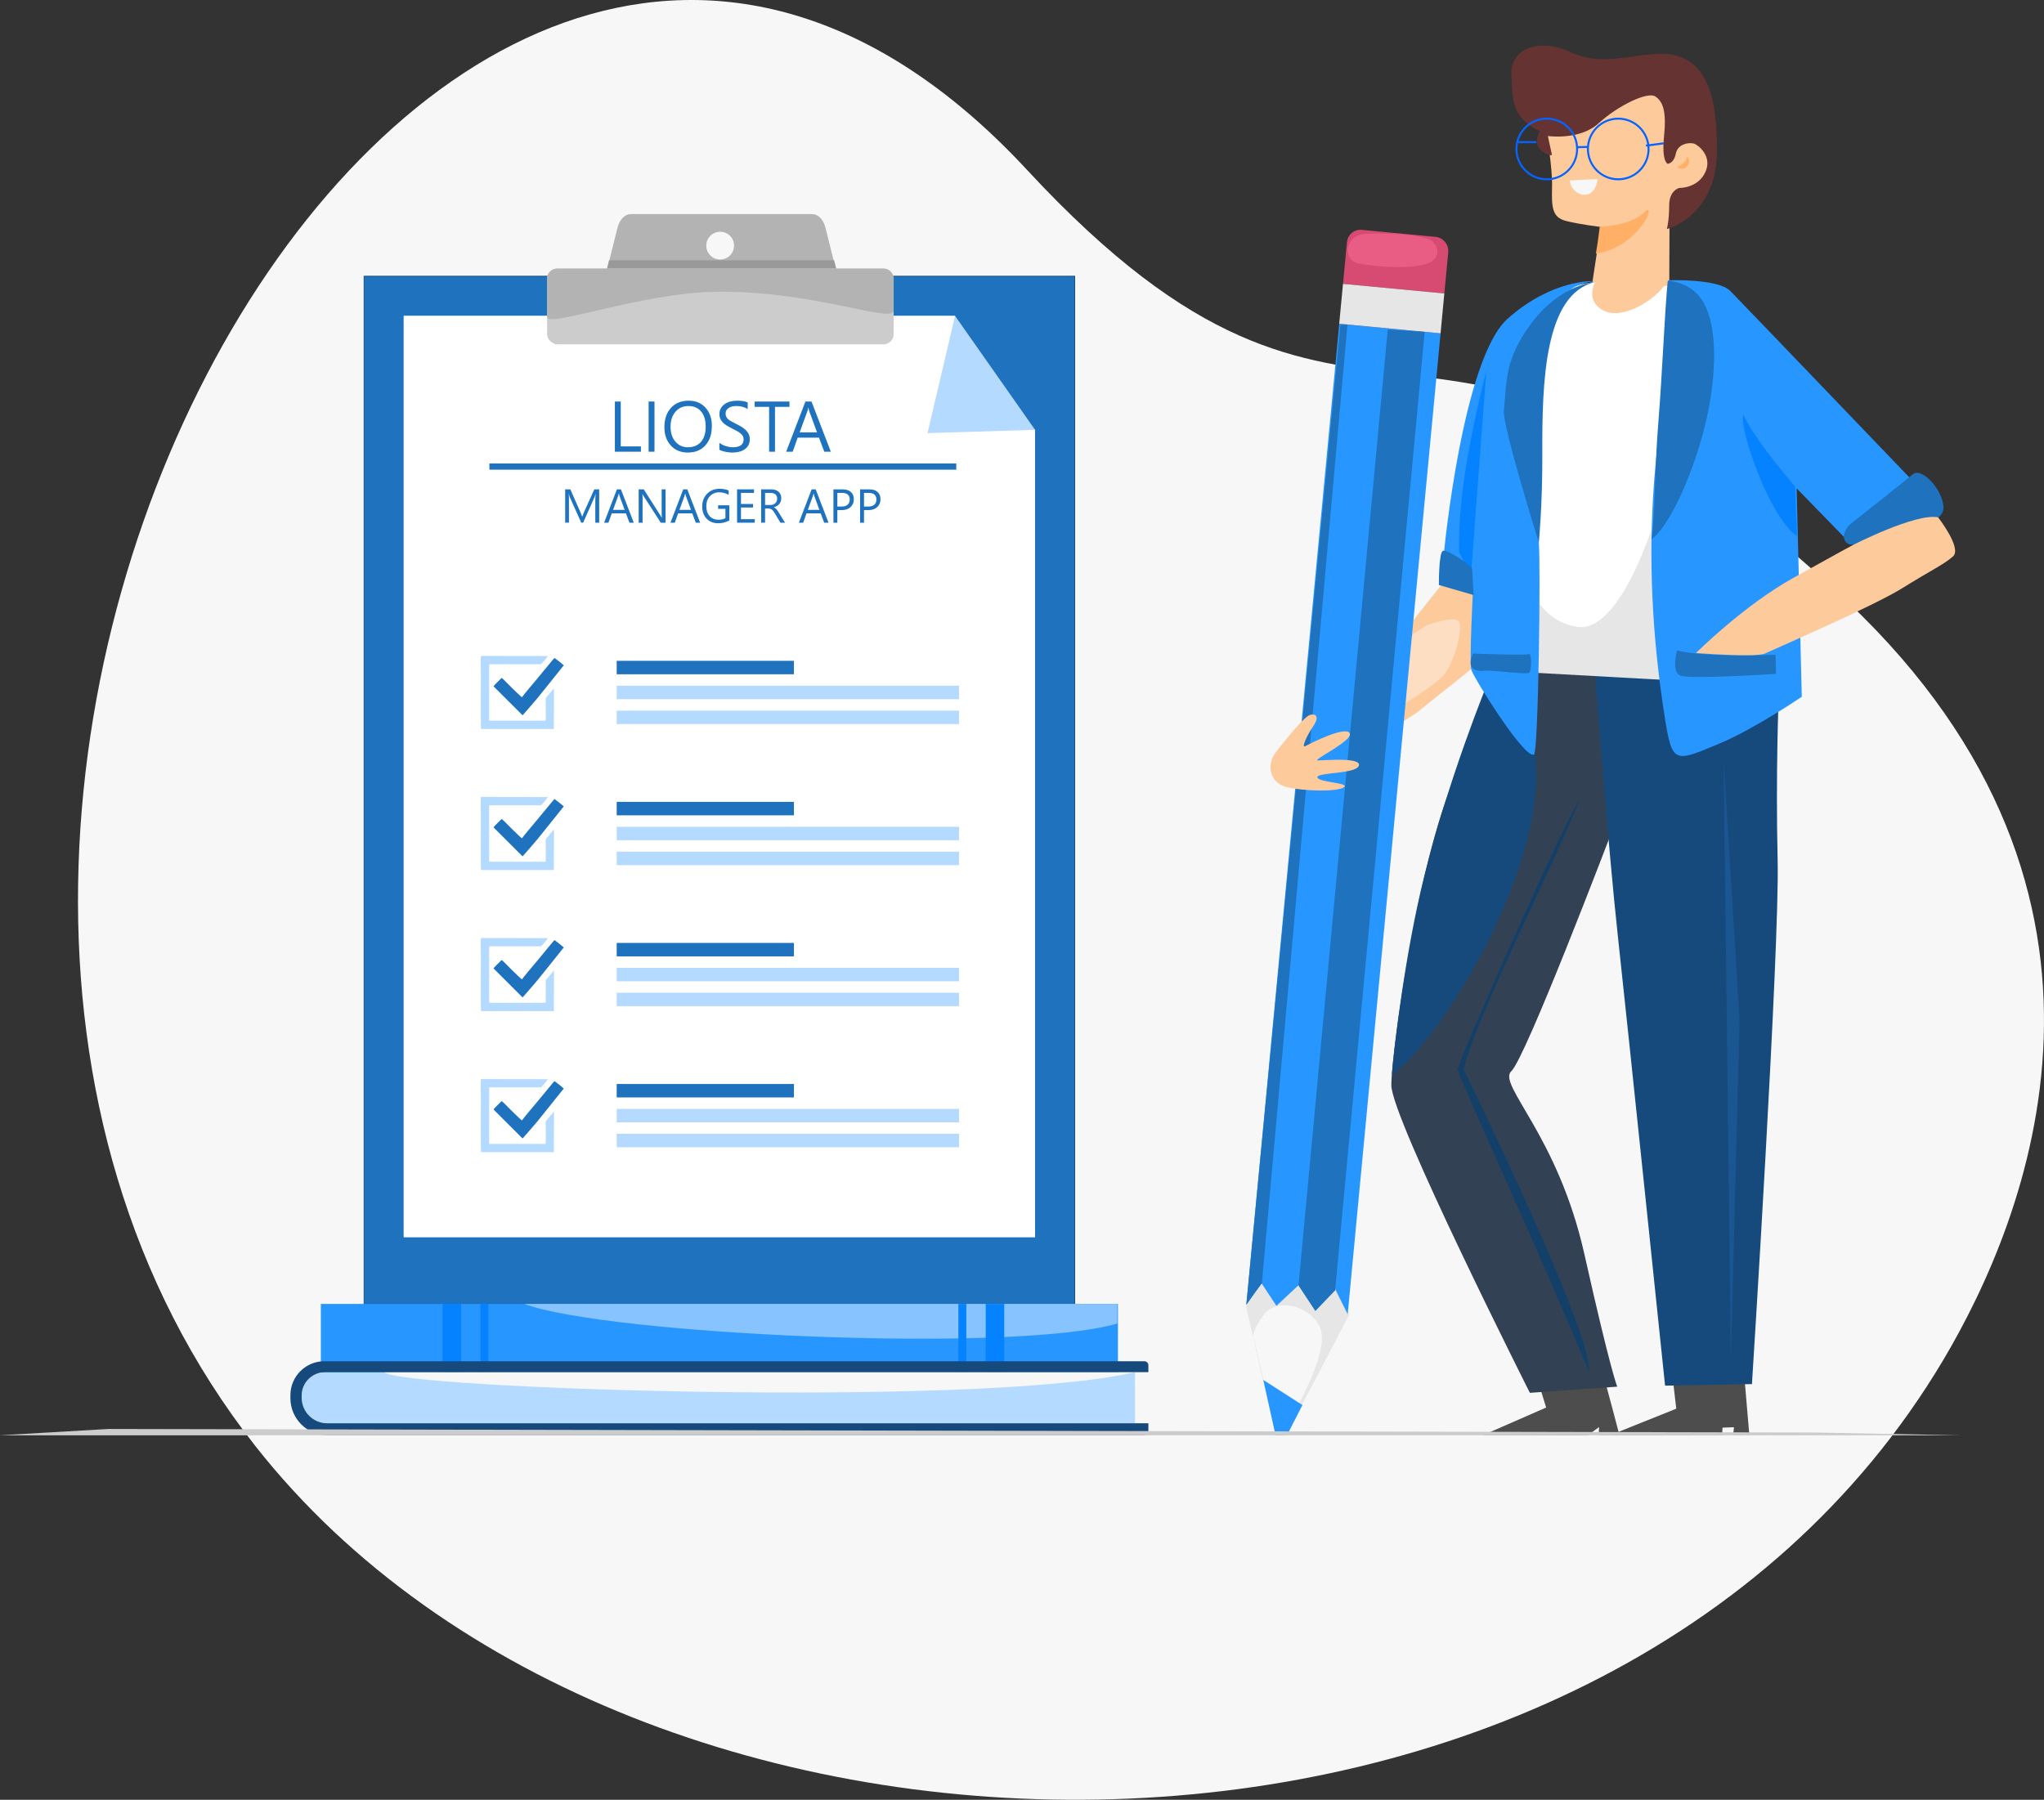 <?xml version="1.0" encoding="UTF-8"?>
<!DOCTYPE svg PUBLIC "-//W3C//DTD SVG 1.0//EN" "http://www.w3.org/TR/2001/REC-SVG-20010904/DTD/svg10.dtd">
<!-- Creator: CorelDRAW 2020 (64-Bit) -->
<svg xmlns="http://www.w3.org/2000/svg" xml:space="preserve" width="204.44mm" height="180.047mm" version="1.0" shape-rendering="geometricPrecision" text-rendering="geometricPrecision" image-rendering="optimizeQuality" fill-rule="evenodd" clip-rule="evenodd"
viewBox="0 0 5281.01 4650.9"
 xmlnsXlink="http://www.w3.org/1999/xlink"
 xmlnsXodm="http://www.corel.com/coreldraw/odm/2003">
 <rect x="0" y="0" width="5281.01" height="4650.9" fill="#333333" stroke="none"/>
 <g id="Layer_x0020_1">
  <path fill="#F7F7F8" d="M5019.7 3516.22c218.94,-367.5 557.9,-1199.58 -246.29,-1960.96 -1071.19,-1014.18 -1250.23,-177.96 -2119.31,-1115.6 -1496.47,-1614.52 -3320.25,1613.37 -1993.76,3297.87 981.95,1246.98 3477.78,1258.42 4359.36,-221.31z"/>
  <g id="_1842344898144">
   <polygon fill="#4D4D4D" points="4507.85,3569.6 4519.64,3707.9 4477.98,3708.23 4479.97,3688.14 4450.42,3689.3 4449.42,3708.23 4161.54,3708.27 4330.88,3640.32 4323.25,3574.25 "/>
   <path fill="#4D4D4D" d="M4150.09 3580.88c1.99,5.98 33.87,127.33 33.87,127.33l-53.45 0.17 0.99 -20.59 -29.22 21.25 -270.11 -0.58 162.53 -71.14 -14.61 -47.81 170 -8.63z"/>
   <path fill="#334154" d="M4160.55 2158.97c0,0 -218.49,574.41 -255.67,608.95 -37.19,34.53 119.52,164.69 188.59,472.81 69.06,308.12 85,342.66 85,342.66l-225.78 15.94c0,0 -357.95,-709.89 -357.95,-794.89 0,-85 77.69,-655.43 189.26,-846.68 111.56,-191.25 111.56,-286.87 111.56,-286.87l225.12 42.5 39.88 445.59z"/>
   <path fill="#164A7C" d="M4118.72 1716.05c0,0 37.18,483.44 61.09,701.25 23.91,217.81 122.18,1163.43 122.18,1163.43l224.46 -3.98c0,0 71.71,-1127.58 66.4,-1353.36 -5.31,-225.78 2.66,-422.34 2.66,-422.34l-21.25 -69.06 -455.54 -15.94z"/>
   <polygon fill="#1A5692" points="4471.95,3512.99 4453.36,1967.05 4494.52,2636.43 "/>
   <path fill="#164A7C" d="M3862.32 1790.42c0,0 148.75,42.5 95.63,324.07 -53.13,281.56 -266.31,598.99 -361.93,662.74 5.73,-71.68 34.53,-315.4 83.51,-511.87 64.45,-258.57 162.85,-497.51 162.85,-497.51l19.95 22.57z"/>
   <path fill="#124069" d="M4081.38 2067.35c-68.31,170.78 -264.9,554.93 -300.16,695.93 0,0 334.68,680 324.06,780.94 -138.41,-332 -307.08,-693.55 -339.33,-780.27 7.97,-39.18 282.22,-655.42 315.43,-696.6z"/>
   <polygon fill="#FDCA9B" points="3722.43,1513.58 3568.36,1707.49 3594.92,1884.13 3658.67,1842.96 3804.76,1726.08 3836.64,1553.42 3831.33,1518.9 "/>
   <path fill="#FDCA9B" d="M4312.79 747.17l0.66 -170 65.74 -63.75c0,0 54.46,-42.5 45.16,-99.61 -9.3,-57.11 -34.53,-41.17 -50.47,-99.61 -15.94,-58.44 -100.94,-111.56 -138.13,-102.27 -37.18,9.3 -171.33,49.14 -219.14,42.5 -47.81,-6.64 -21.25,88.99 -21.25,88.99 0,0 15.94,87.65 14.61,139.45 -1.33,51.8 0,78.36 34.53,87.66 34.53,9.3 91.64,15.94 91.64,15.94 0,0 -27.89,179.96 -29.22,190.59 -1.33,10.63 -13.28,121.52 -13.28,121.52l219.14 -151.41z"/>
   <path fill="#663333" d="M4308.63 423.21c0,0 15.94,-0 21.25,-26.57 5.31,-26.56 37.19,-29.22 47.81,-25.23 10.62,3.99 47.81,33.2 27.89,74.37 -19.92,41.17 -66.4,39.84 -66.4,39.84 0,0 -26.57,5.32 -26.57,45.16 0,39.84 -5.98,61.09 -5.98,61.09 0,0 129.49,-31.88 129.49,-204.53 0,-172.65 -43.83,-231.09 -114.22,-245.7 -70.39,-14.61 -173.99,35.86 -260.31,-5.31 -86.33,-41.17 -158.05,-9.3 -156.72,53.13 1.33,62.42 5.31,96.96 33.2,122.19 27.89,25.23 39.85,26.56 39.85,26.56 0,0 -17.26,31.87 2.66,49.14 19.92,17.27 29.22,13.28 29.22,13.28l-10.62 -49.14c0,0 82.35,11.95 131.49,-33.2 49.14,-45.16 126.17,-82.35 146.09,-69.06 19.92,13.28 29.22,38.51 22.58,103.6 -6.64,65.08 9.3,70.39 9.3,70.39z"/>
   <path fill="white" d="M4299.34 739.31c-39.05,48.87 -109.53,81.16 -149.4,66.2 -24.3,-9.12 -49.29,-33.71 -28.56,-76.83 0,0 -66.41,6.65 -88.98,29.22 -7.74,7.74 -53.64,75.37 -67.44,182.03 -30.6,236.39 -33.5,622.95 -33.5,679.94 0,103.6 18.59,104.92 18.59,104.92l361.25 15.94c0,0 29.21,-665.39 34.52,-718.52 5.31,-53.13 7.97,-298.83 -46.47,-282.9z"/>
   <path fill="#E6E6E6" d="M4290.02 1295.81c0,0 -92.97,342.65 -215.16,324.06 -122.19,-18.59 -143.44,-170 -143.44,-170l-22.58 285.55 456.88 25.23 41.17 -443.6 -116.88 -21.25z"/>
   <path fill="#2896FF" d="M4310.89 724.24c0,0 127.84,-4.82 159.71,27.73 31.87,32.54 494.73,515.31 494.73,515.31l-177.97 111.56 -23.24 8.64 -122.19 -125.51 13.27 538.56c0,0 -122.32,83.08 -211.18,120.21 -118.3,49.44 -123.58,55.74 -143.44,-71.06 -32.16,-205.36 -42.21,-407.26 -26.68,-608.66 14.13,-183.4 53.57,-348.72 36.98,-516.78z"/>
   <path fill="#1E72BE" d="M4587.36 1692.13l1.33 49.14c0,0 -227.77,15.27 -249.02,3.99 -21.25,-11.29 -6.64,-64.41 -6.64,-64.41 0,0 54.45,17.93 254.34,11.29z"/>
   <path fill="#0582FF" d="M4642.95 1385.21c0,0 -45.64,-25.39 -97.44,-154.22 -51.8,-128.83 -41.84,-160.7 -41.84,-160.7 25.44,56.01 90,134.52 134.14,187.27l5.14 127.65z"/>
   <path fill="#1E72BE" d="M4308.95 725.18c0,0 62.43,2.33 92.97,57.44 30.55,55.12 35.19,154.73 12.61,274.26 -22.58,119.53 -88.98,291.54 -147.42,336.69 9.27,-59.94 7.24,-175.53 17.52,-302.39 10.34,-127.53 16.04,-281.4 24.32,-366z"/>
   <path fill="#2896FF" d="M4120.73 726.58c-3.48,-0.5 -110.23,-5.66 -225.78,97.27 -115.55,102.93 -163.69,599.32 -163.69,599.32l74.04 109.58c0,0 -9.29,177.97 -3.98,197.89 5.31,19.92 138.45,233.09 162.03,219.14 11.32,-6.69 17.48,-486.47 12.48,-547.74 -21.55,-263.95 -50.22,-662.21 144.9,-675.46z"/>
   <path fill="#1E72BE" d="M4121.91 728.57c0,0 -86.32,4.64 -161.36,101.6 -75.04,96.95 -67.08,157.39 -75.05,230.43 -4.26,39.13 90.31,341.33 90.31,341.33 0,0 9.51,-97.6 9.01,-227.77 -0.71,-186.09 5.01,-415.11 137.08,-445.58z"/>
   <path fill="#FFAF66" d="M4133.14 585.81c0,0 77.03,-0.66 114.22,-36.53 37.19,-35.86 -9.96,88.99 -124.18,106.25 5.97,-33.87 9.96,-69.72 9.96,-69.72z"/>
   <path fill="#F7F7F8" d="M4127.86 462.63l-71.39 3.65c-0.82,35.16 61.69,63.79 71.39,-3.65z"/>
   <g>
    <line fill="none" stroke="#0564FF" stroke-width="5.17" stroke-miterlimit="22.926" x1="4298.52" y1="370.34" x2="4252.7" y2= "376.32" />
    <circle fill="none" stroke="#0564FF" stroke-width="5.17" stroke-miterlimit="22.926" cx="4180.98" cy="384.96" r="78.36"/>
    <circle fill="none" stroke="#0564FF" stroke-width="5.17" stroke-miterlimit="22.926" cx="3996.37" cy="384.96" r="78.36"/>
    <line fill="none" stroke="#0564FF" stroke-width="5.17" stroke-miterlimit="22.926" x1="4101.96" y1="379.65" x2="4076.72" y2= "380.31" />
    <line fill="none" stroke="#0564FF" stroke-width="5.17" stroke-miterlimit="22.926" x1="3922.33" y1="367.37" x2="3969.47" y2= "367.37" />
   </g>
   <path fill="#1E72BE" d="M4777.64 1356.84c0,0 -27.89,30.55 -3.98,47.81 23.91,17.27 181.95,-51.8 181.95,-51.8 0,0 73.05,-1.33 65.08,-49.14 -7.97,-47.81 -58.44,-95.62 -78.36,-78.36 -19.92,17.26 -164.69,131.48 -164.69,131.48z"/>
   <path fill="#FDCA9B" d="M5007.41 1336.91c0,0 62.42,79.69 38.51,100.94 -23.91,21.25 -57.11,35.86 -131.49,82.35 -74.37,46.48 -332.03,158.05 -354.61,168.67 -22.57,10.63 -177.97,-1.33 -177.97,-1.33 0,0 122.19,-122.19 251.02,-193.9 128.83,-71.72 154.06,-85 154.06,-85 0,0 163.36,-83.67 220.47,-71.72z"/>
   <path fill="#0582FF" d="M3800.47 1486.68l-30.55 -59.77c-3.05,-126.88 23.14,-281.17 70.39,-470.16l-39.84 529.92z"/>
   <path fill="#1E72BE" d="M3807.26 1537.67l-89.65 -25.9c0,0 -0.5,-82.84 10.13,-88.16 10.62,-5.31 75.04,38.51 75.7,46.48 0.66,7.97 3.82,67.57 3.82,67.57z"/>
   <path fill="#1E72BE" d="M3806.09 1688.89c0,0 138.79,5.31 144.77,1.33 5.98,-3.99 6.64,41.17 0.67,47.81 -5.97,6.64 -92.31,-7.3 -117.54,-4.65 -25.23,2.66 -45.16,-8.63 -27.89,-44.49z"/>
   <path fill="#FEDEC2" d="M3685.23 1615.85c0,0 66.4,-23.9 82.34,-11.95 15.94,11.95 -10.62,116.88 -43.83,147.42 -33.21,30.55 -108.91,75.7 -108.91,75.7 0,0 -10.62,-51.79 -7.97,-65.07 2.66,-13.28 43.83,-123.52 43.83,-123.52l34.53 -22.58z"/>
   <path fill="#FFAF66" d="M4358.9 404.95c0,0 11.29,9.13 0.66,23.74 -10.62,14.61 -27.23,2.82 -27.23,2.82 0,0 22.58,-5.97 26.57,-26.56z"/>
   <g>
    <polygon fill="#E6E6E6" points="3485.25,3398.69 3323.71,3707.24 3295.58,3708.79 3219.31,3375.51 3243.14,3285.6 3389.95,3283.73 3464.04,3320.85 "/>
    <path fill="#F7F7F8" d="M3357.67 3623.54c0,0 69.52,-124.59 55.95,-183.1 -13.57,-58.51 -111.7,-95.06 -149.74,-41.04 -38.04,54.01 -23.94,60.57 -23.94,60.57l52.43 224.54 46.66 -30.59 18.64 -30.37z"/>
    <polygon fill="#2896FF" points="3365.03,3630.85 3264.03,3566.05 3295.59,3708.79 3325.64,3708.07 "/>
    <polygon fill="#2896FF" points="3220.19,3371.31 3259.39,3316.2 3297.89,3374.48 3354.95,3321.15 3398.48,3386.68 3449.43,3330.89 3481.99,3396.09 3721.96,861.42 3460.16,836.63 "/>
    <path fill="#D74B72" d="M3708.47 612l-190.25 -18.01c-19.13,-1.81 -36.26,12.36 -38.08,31.49l-10.23 108.02 261.8 24.79 10.04 -106.04c1.91,-20.22 -13.06,-38.33 -33.28,-40.24z"/>
    <rect fill="#E6E6E6" transform="matrix(-1.161 -0.11 0.079 -0.838 3721.95 861.418)" width="225.54" height="123.02"/>
    <path fill="#E95D84" d="M3700.27 674.57c-32.12,24.55 -151.47,14.84 -191.33,5.9 -37.25,-8.35 -37.52,-65.33 9.66,-74.73 23.84,-4.76 155.05,-3.74 181.51,17.69 11.86,9.6 24.01,32.92 0.16,51.14z"/>
    <polygon fill="#1E72BE" points="3680.94,857.68 3585.49,851.49 3354.94,3321.77 3398.43,3387.76 3449.48,3334.68 "/>
    <path fill="#1E72BE" d="M3219.96 3371.95c20.28,-29.04 25.21,-36.22 40.35,-55.85l221.07 -2477.66 -18.21 1.11 -243.21 2532.39z"/>
   </g>
   <path fill="#FDCA9B" d="M3293.43 1947.88c0,0 73.05,-96.48 91.64,-100.57 18.6,-4.09 22.58,8.31 6.64,31.49 -15.94,23.18 -30.55,55.97 -18.59,49.15 11.95,-6.82 102.59,-52.44 113.88,-33.53 11.29,18.9 -99.27,70.73 -82,70.73 17.26,0 112.55,-8.96 105.91,13.28 -6.64,22.25 -108.58,16.93 -107.25,30.22 1.33,13.28 85.66,13.95 68.4,25.9 -17.26,11.95 -102.93,10.29 -146.76,-0.33 -43.83,-10.62 -53.13,-54.45 -31.87,-86.33z"/>
  </g>
  <g id="_1842344847696">
   <rect fill="#1E72BE" stroke="#164A7C" stroke-width="1.97" stroke-miterlimit="22.926" x="940.57" y="713.77" width="1836.23" height="2656.39"/>
   <polygon fill="#B5DAFF" points="1043.1,816.29 2467.55,816.29 2674.28,1110.74 2674.28,3197.02 1043.1,3197.02 "/>
   <polygon fill="white" points="1043.1,816.29 2467.55,816.29 2396.34,1119.29 2674.28,1110.74 2674.28,3197.02 1043.1,3197.02 "/>
   <g>
    <g>
     <path fill="#B5DAFF" d="M1243.11 1883.82l187.92 0.03 0.3 -105.08 -17.82 20.98c-3.24,4.06 -3.75,2.92 -3.68,9.87 0.16,16.64 0.87,36.39 -0.1,52.74l-145.82 0 0 -145.94 133.46 0c2.4,-0.41 17.81,-19.89 18.43,-21.2l-172.98 -0.27c-1.61,6.99 -0.38,37.96 -0.38,47.42 0,19.6 -0.89,138.95 0.68,141.45z"/>
     <path fill="#1E72BE" d="M1427.16 1706.36l-39.25 47.55c-5.41,6.38 -37.27,44.18 -39.43,47.98 -2.96,-1.77 -22.23,-20.84 -26.36,-24.8 -5.84,-5.59 -22.23,-23.11 -26.04,-25.18 -3.25,3.17 -19.7,18.94 -21.04,21.56l75.04 74.93c1.1,-1.31 2.15,-2.21 3.48,-3.69l23.87 -27.5c7.65,-7.9 49.04,-60.68 59.31,-73.08l19.87 -24.84c-1.49,-1.71 -21.69,-17.84 -23.81,-18.96 -1.96,1.39 -3.87,4.34 -5.65,6.02z"/>
    </g>
    <g>
     <rect fill="#1E72BE" x="1593.32" y="1707.67" width="457.92" height="34.74"/>
     <rect fill="#B5DAFF" x="1593.32" y="1772.03" width="884.53" height="34.74"/>
     <rect fill="#B5DAFF" x="1593.32" y="1836.39" width="884.53" height="34.74"/>
    </g>
   </g>
   <polygon fill="#1E72BE" fill-rule="nonzero" points="1655.9,1167.3 1588.65,1167.3 1588.65,1037.65 1603.84,1037.65 1603.84,1153.57 1655.9,1153.57 "/>
   <polygon id="1" fill="#1E72BE" fill-rule="nonzero" points="1691,1167.3 1675.81,1167.3 1675.81,1037.65 1691,1037.65 "/>
   <path id="2" fill="#1E72BE" fill-rule="nonzero" d="M1777.35 1169.46c-18.39,0 -33.12,-6.05 -44.16,-18.18 -11.05,-12.1 -16.6,-27.87 -16.6,-47.28 0,-20.86 5.65,-37.5 16.91,-49.91 11.27,-12.41 26.63,-18.64 46.05,-18.64 17.9,0 32.32,6.05 43.24,18.08 10.96,12.07 16.42,27.84 16.42,47.31 0,21.14 -5.62,37.87 -16.82,50.18 -11.2,12.29 -26.2,18.43 -45.03,18.43zm1.08 -120.24c-13.61,0 -24.66,4.91 -33.18,14.72 -8.49,9.84 -12.75,22.74 -12.75,38.7 0,15.99 4.14,28.83 12.44,38.58 8.27,9.72 19.1,14.6 32.41,14.6 14.23,0 25.43,-4.63 33.64,-13.92 8.21,-9.29 12.28,-22.28 12.28,-38.98 0,-17.13 -3.95,-30.34 -11.91,-39.69 -7.96,-9.35 -18.95,-14.01 -32.93,-14.01z"/>
   <path id="3" fill="#1E72BE" fill-rule="nonzero" d="M1858.61 1162.06l0 -17.9c2.07,1.82 4.54,3.43 7.37,4.88 2.87,1.45 5.89,2.68 9.04,3.67 3.18,0.99 6.36,1.76 9.54,2.31 3.21,0.52 6.17,0.8 8.86,0.8 9.35,0 16.33,-1.73 20.95,-5.22 4.6,-3.46 6.92,-8.45 6.92,-14.94 0,-3.52 -0.77,-6.54 -2.32,-9.13 -1.54,-2.59 -3.67,-4.97 -6.36,-7.1 -2.71,-2.16 -5.93,-4.2 -9.63,-6.17 -3.74,-1.94 -7.72,-4.01 -12.01,-6.17 -4.51,-2.28 -8.73,-4.63 -12.65,-6.97 -3.92,-2.35 -7.31,-4.94 -10.22,-7.78 -2.9,-2.84 -5.15,-6.05 -6.82,-9.63 -1.67,-3.58 -2.5,-7.78 -2.5,-12.59 0,-5.93 1.3,-11.05 3.89,-15.43 2.59,-4.38 6.02,-7.96 10.21,-10.8 4.23,-2.84 9.04,-4.94 14.45,-6.33 5.37,-1.39 10.9,-2.1 16.48,-2.1 12.78,0 22.1,1.54 27.96,4.63l0 17.1c-7.65,-5.31 -17.5,-7.96 -29.47,-7.96 -3.33,0 -6.64,0.34 -9.97,1.02 -3.3,0.71 -6.27,1.85 -8.86,3.39 -2.59,1.57 -4.69,3.61 -6.33,6.08 -1.64,2.47 -2.44,5.46 -2.44,9.04 0,3.3 0.62,6.17 1.85,8.58 1.23,2.41 3.06,4.6 5.46,6.61 2.41,1.98 5.37,3.92 8.83,5.77 3.46,1.88 7.47,3.92 11.98,6.14 4.66,2.31 9.04,4.72 13.21,7.25 4.17,2.53 7.81,5.34 10.93,8.39 3.15,3.09 5.62,6.48 7.47,10.22 1.85,3.74 2.75,8.02 2.75,12.84 0,6.39 -1.23,11.82 -3.74,16.24 -2.5,4.44 -5.89,8.05 -10.12,10.8 -4.26,2.78 -9.17,4.78 -14.69,6.02 -5.56,1.23 -11.39,1.85 -17.56,1.85 -2.04,0 -4.57,-0.15 -7.59,-0.49 -2.99,-0.34 -6.08,-0.8 -9.23,-1.45 -3.12,-0.62 -6.08,-1.42 -8.89,-2.35 -2.81,-0.93 -5.06,-1.98 -6.76,-3.12z"/>
   <polygon id="4" fill="#1E72BE" fill-rule="nonzero" points="2039.75,1051.38 2002.31,1051.38 2002.31,1167.3 1987.13,1167.3 1987.13,1051.38 1949.78,1051.38 1949.78,1037.65 2039.75,1037.65 "/>
   <path id="5" fill="#1E72BE" fill-rule="nonzero" d="M2146.54 1167.3l-16.82 0 -13.73 -36.36 -55 0 -12.93 36.36 -16.88 0 49.72 -129.66 15.74 0 49.91 129.66zm-35.55 -50l-20.34 -55.25c-0.65,-1.82 -1.33,-4.72 -1.98,-8.67l-0.37 0c-0.59,3.67 -1.3,6.54 -2.07,8.67l-20.18 55.25 44.94 0z"/>
   <rect fill="#1E72BE" x="1264.48" y="1197.74" width="1206.23" height="15.95"/>
   <path fill="#1E72BE" fill-rule="nonzero" d="M1548.11 1350.74l-10.03 0 0 -57.8c0,-4.57 0.27,-10.15 0.84,-16.78l-0.25 0c-0.96,3.9 -1.83,6.66 -2.59,8.35l-29.43 66.23 -4.94 0 -29.37 -65.73c-0.84,-1.93 -1.7,-4.86 -2.58,-8.84l-0.25 0c0.33,3.45 0.47,9.08 0.47,16.88l0 57.69 -9.72 0 0 -86.16 13.33 0 26.44 60.07c2.05,4.61 3.36,8.06 3.98,10.34l0.35 0c1.72,-4.72 3.12,-8.25 4.14,-10.56l26.99 -59.85 12.61 0 0 86.16z"/>
   <path id="1" fill="#1E72BE" fill-rule="nonzero" d="M1637.47 1350.74l-11.18 0 -9.13 -24.16 -36.55 0 -8.59 24.16 -11.22 0 33.04 -86.16 10.46 0 33.17 86.16zm-23.63 -33.23l-13.52 -36.71c-0.43,-1.21 -0.88,-3.14 -1.31,-5.76l-0.25 0c-0.39,2.44 -0.86,4.35 -1.37,5.76l-13.41 36.71 29.86 0z"/>
   <path id="2" fill="#1E72BE" fill-rule="nonzero" d="M1719.62 1350.74l-12.39 0 -44.34 -68.69c-1.13,-1.72 -2.05,-3.53 -2.77,-5.39l-0.35 0c0.31,1.85 0.47,5.78 0.47,11.84l0 62.25 -10.09 0 0 -86.16 13.1 0 43.13 67.6c1.81,2.79 2.97,4.72 3.49,5.77l0.25 0c-0.41,-2.48 -0.61,-6.71 -0.61,-12.68l0 -60.69 10.11 0 0 86.16z"/>
   <path id="3" fill="#1E72BE" fill-rule="nonzero" d="M1808.9 1350.74l-11.18 0 -9.13 -24.16 -36.55 0 -8.59 24.16 -11.22 0 33.04 -86.16 10.46 0 33.17 86.16zm-23.63 -33.23l-13.52 -36.71c-0.43,-1.21 -0.88,-3.14 -1.31,-5.76l-0.25 0c-0.39,2.44 -0.86,4.35 -1.37,5.76l-13.41 36.71 29.86 0z"/>
   <path id="4" fill="#1E72BE" fill-rule="nonzero" d="M1884.35 1344.85c-8.64,4.88 -18.26,7.32 -28.84,7.32 -12.29,0 -22.23,-3.96 -29.82,-11.9 -7.61,-7.92 -11.4,-18.42 -11.4,-31.48 0,-13.33 4.23,-24.28 12.65,-32.84 8.43,-8.55 19.12,-12.84 32.06,-12.84 9.37,0 17.25,1.54 23.61,4.57l0 11.18c-6.95,-4.41 -15.22,-6.61 -24.75,-6.61 -9.64,0 -17.56,3.32 -23.73,9.97 -6.17,6.64 -9.25,15.26 -9.25,25.84 0,10.89 2.87,19.46 8.59,25.68 5.72,6.24 13.5,9.35 23.32,9.35 6.73,0 12.55,-1.35 17.48,-4.02l0 -24.16 -18.87 0 0 -9.13 28.96 0 0 39.05z"/>
   <polygon id="5" fill="#1E72BE" fill-rule="nonzero" points="1950.02,1350.74 1904.37,1350.74 1904.37,1264.58 1948.12,1264.58 1948.12,1273.7 1914.46,1273.7 1914.46,1302.38 1945.59,1302.38 1945.59,1311.44 1914.46,1311.44 1914.46,1341.61 1950.02,1341.61 "/>
   <path id="6" fill="#1E72BE" fill-rule="nonzero" d="M2028.39 1350.74l-12.02 0 -14.44 -24.16c-1.31,-2.24 -2.58,-4.14 -3.84,-5.74 -1.25,-1.58 -2.52,-2.87 -3.81,-3.86 -1.31,-1 -2.71,-1.74 -4.21,-2.2 -1.5,-0.47 -3.2,-0.69 -5.09,-0.69l-8.29 0 0 36.65 -10.09 0 0 -86.16 25.72 0c3.75,0 7.24,0.47 10.42,1.42 3.18,0.94 5.95,2.36 8.29,4.29 2.36,1.93 4.18,4.33 5.49,7.18 1.33,2.87 1.99,6.22 1.99,10.07 0,3 -0.45,5.77 -1.35,8.27 -0.9,2.5 -2.18,4.74 -3.84,6.69 -1.66,1.97 -3.67,3.65 -6.01,5.02 -2.36,1.37 -4.98,2.46 -7.91,3.22l0 0.23c1.45,0.66 2.71,1.37 3.77,2.19 1.05,0.84 2.07,1.81 3.01,2.93 0.96,1.11 1.93,2.38 2.87,3.81 0.95,1.42 1.99,3.06 3.14,4.94l16.18 25.9zm-51.69 -77.03l0 31.26 13.7 0c2.52,0 4.86,-0.39 7,-1.15 2.15,-0.76 4,-1.85 5.56,-3.28 1.56,-1.42 2.79,-3.16 3.67,-5.23 0.88,-2.05 1.31,-4.37 1.31,-6.93 0,-4.61 -1.48,-8.2 -4.47,-10.79 -2.98,-2.59 -7.3,-3.88 -12.94,-3.88l-13.83 0z"/>
   <path id="7" fill="#1E72BE" fill-rule="nonzero" d="M2140.64 1350.74l-11.18 0 -9.13 -24.16 -36.55 0 -8.59 24.16 -11.22 0 33.04 -86.16 10.46 0 33.17 86.16zm-23.63 -33.23l-13.52 -36.71c-0.43,-1.21 -0.88,-3.14 -1.31,-5.76l-0.25 0c-0.39,2.44 -0.86,4.35 -1.37,5.76l-13.41 36.71 29.86 0z"/>
   <path id="8" fill="#1E72BE" fill-rule="nonzero" d="M2163.41 1318.17l0 32.57 -10.09 0 0 -86.16 23.67 0c9.21,0 16.35,2.23 21.44,6.73 5.07,4.49 7.59,10.81 7.59,18.99 0,8.16 -2.81,14.85 -8.45,20.06 -5.62,5.21 -13.23,7.82 -22.79,7.82l-11.36 0zm0 -44.47l0 35.34 10.58 0c6.95,0 12.29,-1.6 15.94,-4.78 3.67,-3.18 5.5,-7.69 5.5,-13.49 0,-11.38 -6.73,-17.06 -20.18,-17.06l-11.84 0z"/>
   <path id="9" fill="#1E72BE" fill-rule="nonzero" d="M2232.32 1318.17l0 32.57 -10.09 0 0 -86.16 23.67 0c9.21,0 16.35,2.23 21.44,6.73 5.07,4.49 7.59,10.81 7.59,18.99 0,8.16 -2.81,14.85 -8.45,20.06 -5.62,5.21 -13.23,7.82 -22.79,7.82l-11.36 0zm0 -44.47l0 35.34 10.58 0c6.95,0 12.29,-1.6 15.94,-4.78 3.67,-3.18 5.5,-7.69 5.5,-13.49 0,-11.38 -6.73,-17.06 -20.18,-17.06l-11.84 0z"/>
   <g>
    <path fill="#B3B3B3" d="M2167.21 726.32l-34.17 -136.69c-4.86,-19.45 -16.41,-36.45 -36.45,-36.45l-465.02 0c-20.05,0 -31.59,17 -36.45,36.45l-34.17 136.69 606.27 0zm-306.56 -127.47c19.82,0 35.88,16.06 35.88,35.88 0,19.82 -16.06,35.88 -35.88,35.88 -19.82,0 -35.88,-16.06 -35.88,-35.88 0,-19.82 16.06,-35.88 35.88,-35.88z"/>
    <polygon fill="#999999" points="1573.6,672.6 2155.11,672.6 2162.52,701.07 1566.48,701.07 "/>
   </g>
   <rect fill="#CCCCCC" x="1413.56" y="693.97" width="895.34" height="195.93" rx="27.34" ry="25.84"/>
   <path fill="#B3B3B3" d="M1439.39 693.97l843.66 0c14.21,0 25.84,11.63 25.84,25.84l0 82.74c0,35.21 -216.97,-54.65 -468.15,-48.35 -186.83,4.69 -427.19,93.02 -427.19,65.44l0 -99.83c0,-14.21 11.62,-25.84 25.84,-25.84z"/>
   <g>
    <g>
     <path fill="#B5DAFF" d="M1243.11 2248.33l187.92 0.03 0.3 -105.08 -17.82 20.98c-3.24,4.06 -3.75,2.92 -3.68,9.87 0.16,16.64 0.87,36.39 -0.1,52.74l-145.82 0 0 -145.94 133.46 0c2.4,-0.41 17.81,-19.89 18.43,-21.2l-172.98 -0.27c-1.61,6.99 -0.38,37.96 -0.38,47.42 0,19.6 -0.89,138.95 0.68,141.45z"/>
     <path fill="#1E72BE" d="M1427.16 2070.87l-39.25 47.55c-5.41,6.38 -37.27,44.18 -39.43,47.98 -2.96,-1.77 -22.23,-20.84 -26.36,-24.8 -5.84,-5.59 -22.23,-23.11 -26.04,-25.18 -3.25,3.17 -19.7,18.94 -21.04,21.56l75.04 74.93c1.1,-1.31 2.15,-2.21 3.48,-3.69l23.87 -27.5c7.65,-7.9 49.04,-60.68 59.31,-73.08l19.87 -24.84c-1.49,-1.71 -21.69,-17.84 -23.81,-18.96 -1.96,1.39 -3.87,4.34 -5.65,6.02z"/>
    </g>
    <g>
     <rect fill="#1E72BE" x="1593.32" y="2072.18" width="457.92" height="34.74"/>
     <rect fill="#B5DAFF" x="1593.32" y="2136.54" width="884.53" height="34.74"/>
     <rect fill="#B5DAFF" x="1593.32" y="2200.9" width="884.53" height="34.74"/>
    </g>
   </g>
   <g>
    <g>
     <path fill="#B5DAFF" d="M1243.11 2612.84l187.92 0.03 0.3 -105.08 -17.82 20.98c-3.24,4.06 -3.75,2.92 -3.68,9.87 0.16,16.64 0.87,36.39 -0.1,52.74l-145.82 0 0 -145.94 133.46 0c2.4,-0.41 17.81,-19.89 18.43,-21.2l-172.98 -0.27c-1.61,6.99 -0.38,37.96 -0.38,47.42 0,19.6 -0.89,138.95 0.68,141.45z"/>
     <path fill="#1E72BE" d="M1427.16 2435.38l-39.25 47.55c-5.41,6.38 -37.27,44.18 -39.43,47.98 -2.96,-1.77 -22.23,-20.84 -26.36,-24.8 -5.84,-5.59 -22.23,-23.11 -26.04,-25.18 -3.25,3.17 -19.7,18.94 -21.04,21.56l75.04 74.93c1.1,-1.31 2.15,-2.21 3.48,-3.69l23.87 -27.5c7.65,-7.9 49.04,-60.68 59.31,-73.08l19.87 -24.84c-1.49,-1.71 -21.69,-17.84 -23.81,-18.96 -1.96,1.39 -3.87,4.34 -5.65,6.02z"/>
    </g>
    <g>
     <rect fill="#1E72BE" x="1593.32" y="2436.69" width="457.92" height="34.74"/>
     <rect fill="#B5DAFF" x="1593.32" y="2501.05" width="884.53" height="34.74"/>
     <rect fill="#B5DAFF" x="1593.32" y="2565.41" width="884.53" height="34.74"/>
    </g>
   </g>
   <g>
    <g>
     <path fill="#B5DAFF" d="M1243.11 2977.36l187.92 0.03 0.3 -105.08 -17.82 20.98c-3.24,4.06 -3.75,2.92 -3.68,9.87 0.16,16.64 0.87,36.39 -0.1,52.74l-145.82 0 0 -145.94 133.46 0c2.4,-0.41 17.81,-19.89 18.43,-21.2l-172.98 -0.27c-1.61,6.99 -0.38,37.96 -0.38,47.42 0,19.6 -0.89,138.95 0.68,141.45z"/>
     <path fill="#1E72BE" d="M1427.16 2799.9l-39.25 47.55c-5.41,6.38 -37.27,44.18 -39.43,47.98 -2.96,-1.77 -22.23,-20.84 -26.36,-24.8 -5.84,-5.59 -22.23,-23.11 -26.04,-25.18 -3.25,3.17 -19.7,18.94 -21.04,21.56l75.04 74.93c1.1,-1.31 2.15,-2.21 3.48,-3.69l23.87 -27.5c7.65,-7.9 49.04,-60.68 59.31,-73.08l19.87 -24.84c-1.49,-1.71 -21.69,-17.84 -23.81,-18.96 -1.96,1.39 -3.87,4.34 -5.65,6.02z"/>
    </g>
    <g>
     <rect fill="#1E72BE" x="1593.32" y="2801.21" width="457.92" height="34.74"/>
     <rect fill="#B5DAFF" x="1593.32" y="2865.56" width="884.53" height="34.74"/>
     <rect fill="#B5DAFF" x="1593.32" y="2929.92" width="884.53" height="34.74"/>
    </g>
   </g>
   <g>
    <rect fill="#2896FF" x="828.93" y="3369.57" width="2059.5" height="182.26"/>
    <path fill="#87C3FF" d="M1354.71 3369.57c510.7,0 1021.39,0 1532.09,0 0,16.9 0,33.79 0,50.69 -271.11,78.23 -1324.15,27.85 -1532.09,-50.69z"/>
    <rect fill="#0582FF" x="1143.39" y="3369.57" width="47.84" height="182.26"/>
    <rect fill="#0582FF" x="1241.36" y="3369.57" width="20.5" height="182.26"/>
    <rect fill="#0582FF" x="2546.77" y="3369.57" width="47.84" height="182.26"/>
    <rect fill="#0582FF" x="2476.15" y="3369.57" width="20.5" height="182.26"/>
   </g>
   <g>
    <path fill="none" d="M2932.33 3678.03l-2086.84 0c-36.34,0 -66.06,-29.73 -66.06,-66.06l0 -5.7c0,-33.2 27.16,-60.37 60.37,-60.37l2092.54 0 0 132.14z"/>
    <path fill="#B5DAFF" d="M2932.33 3678.03l-2086.84 0c-36.34,0 -66.06,-29.73 -66.06,-66.06l0 -5.7c0,-33.2 27.16,-60.37 60.37,-60.37l2092.54 0 0 132.14z"/>
    <path fill="#F7F7F8" d="M992.99 3545.89l1939.34 0c-398.69,93.61 -1908.96,42.21 -1939.34,0z"/>
    <path fill="#164A7C" d="M2954.51 3709.04l-2108.5 0c-52.62,0 -95.68,-43.05 -95.68,-95.68l0 -8.27c0,-48.08 39.34,-87.42 87.43,-87.42l2119.01 0c5.64,0 10.26,4.61 10.26,10.26l0 17.96 -2127.25 0c-33.2,0 -60.37,27.16 -60.37,60.37l0 5.7c0,36.34 29.73,66.06 66.06,66.06l2121.55 0 0 18.49c0,6.89 -5.63,12.52 -12.52,12.52z"/>
   </g>
  </g>
  <polygon fill="#CCCCCC" points="-0,3709.04 5066.15,3709.04 4686.05,3701.79 280.53,3692.68 "/>
 </g>
</svg>
